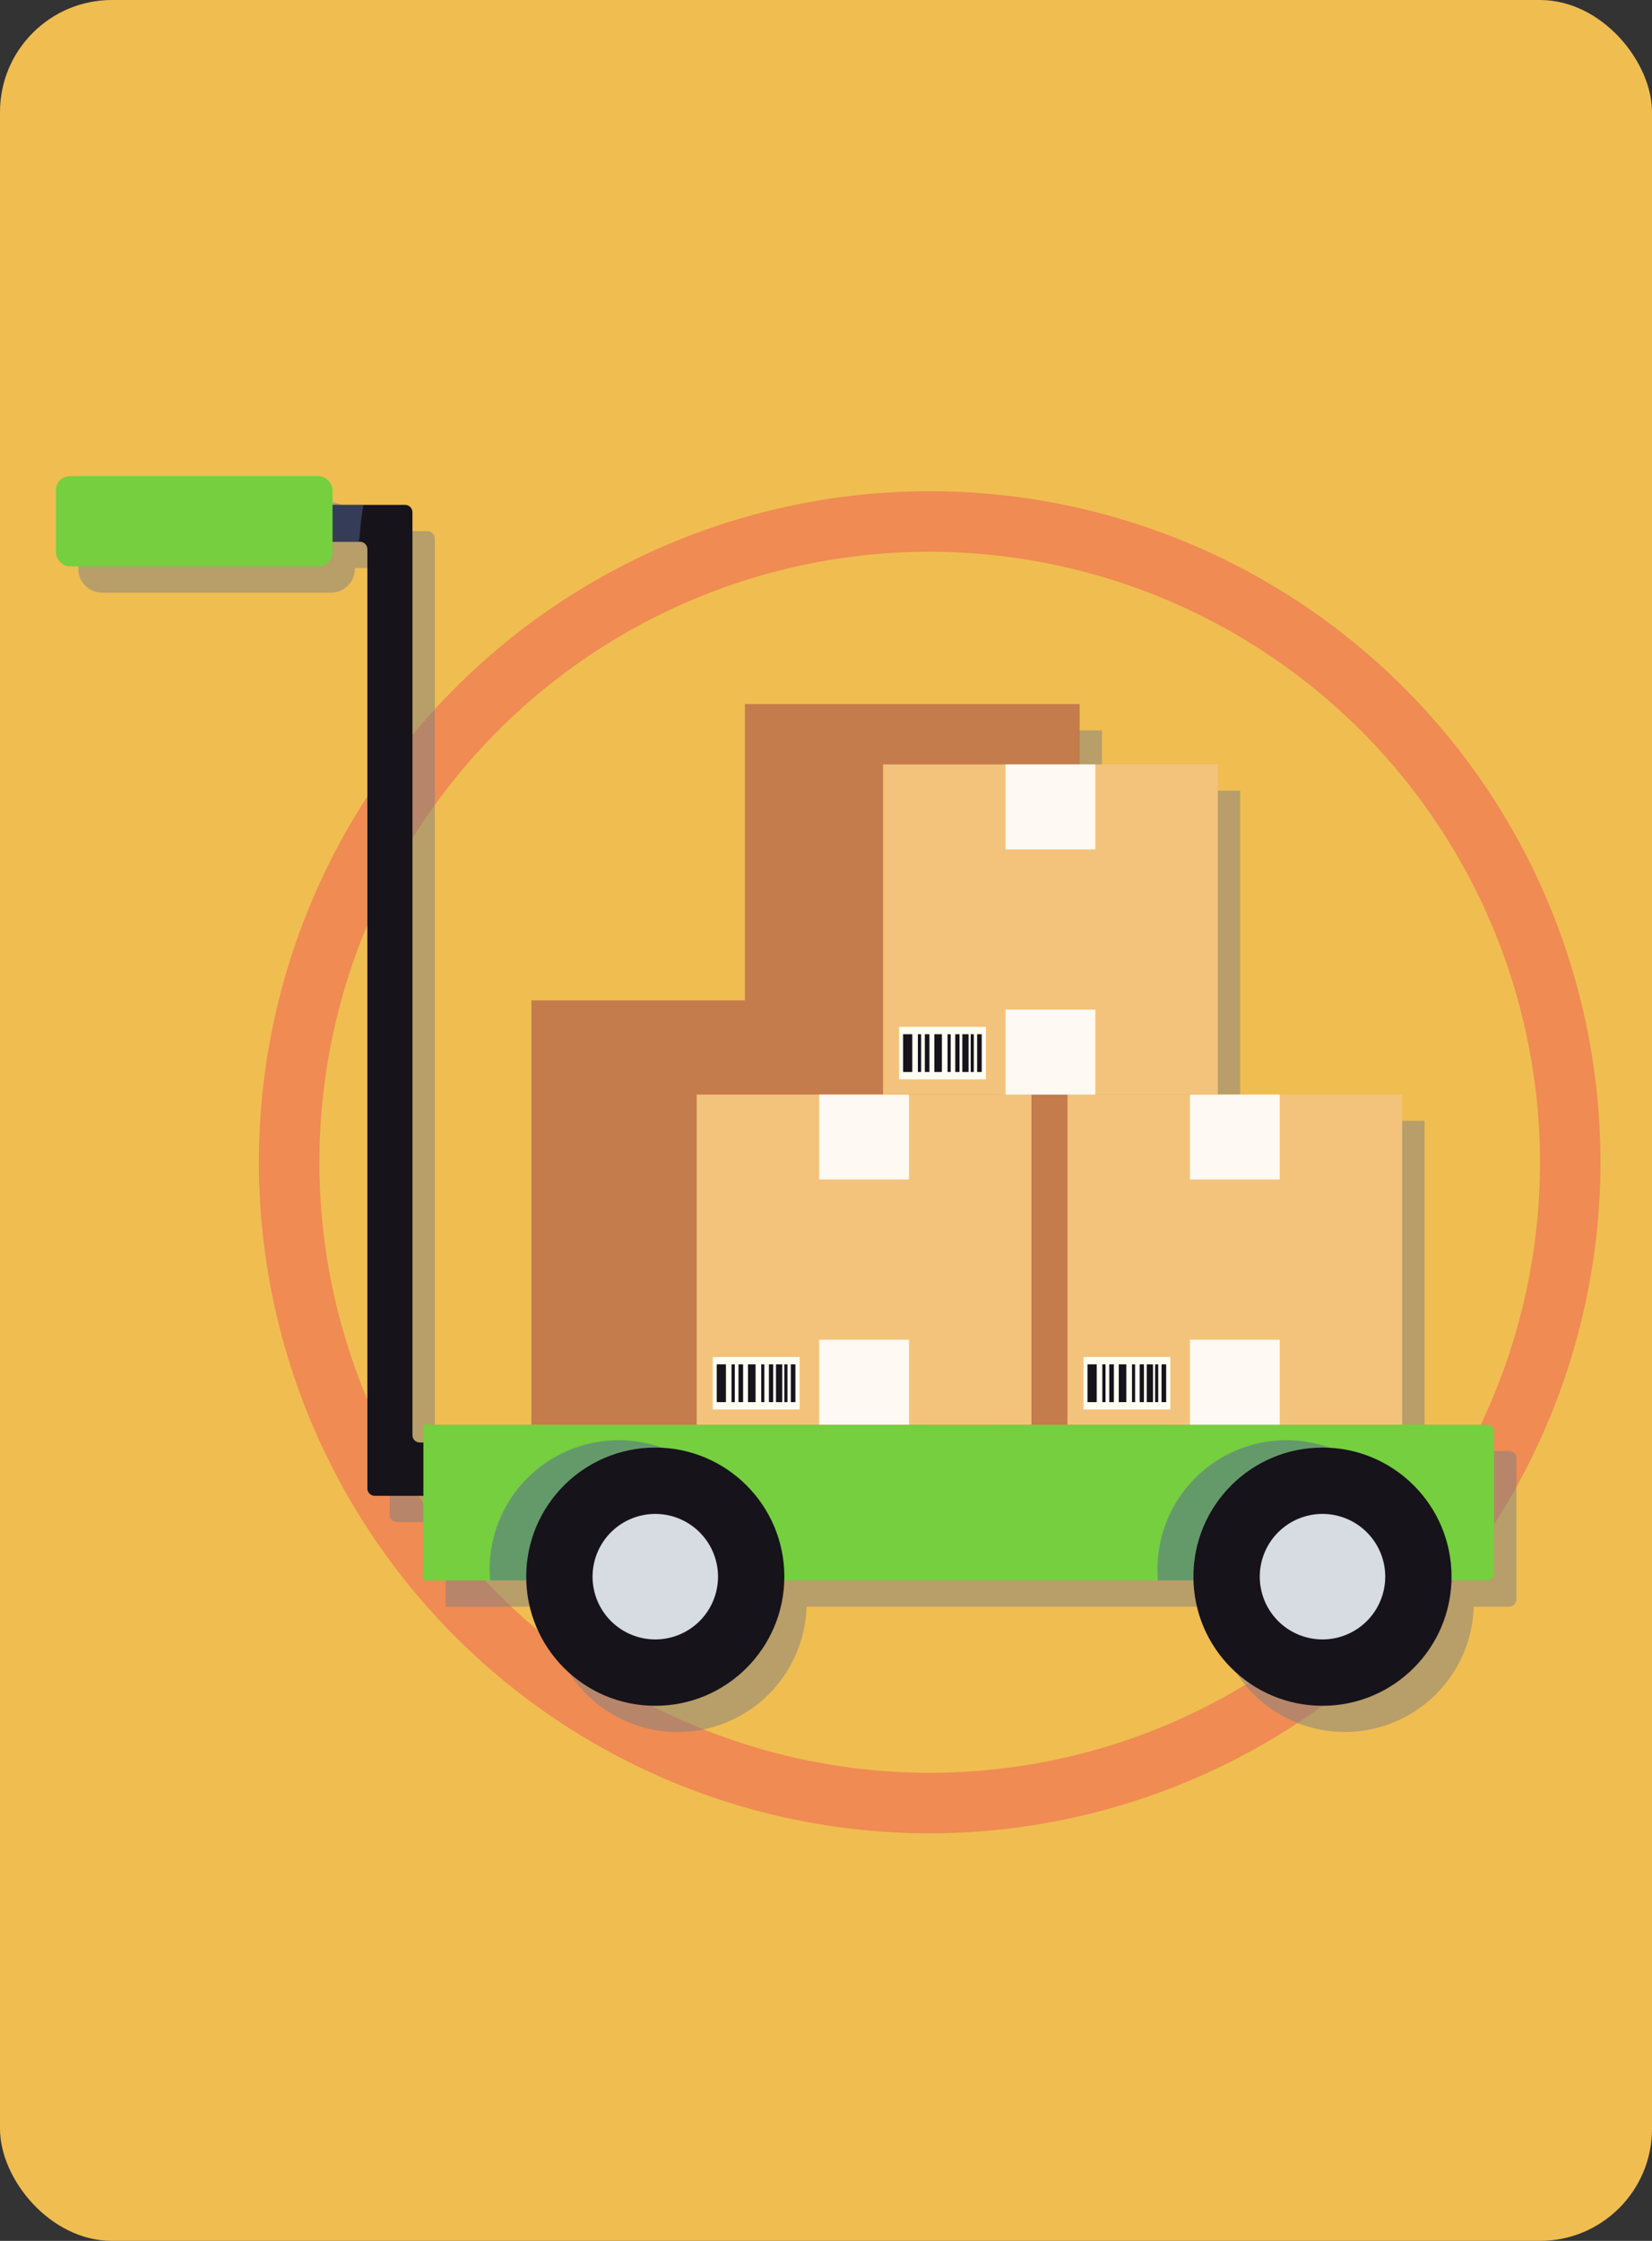 <svg xmlns="http://www.w3.org/2000/svg" width="295" height="400" viewBox="0 0 295 400">
  <rect x="0" y="0" width="295" height="400" fill="#333333" stroke="none"/>
  <g id="Grupo_1009734" data-name="Grupo 1009734" transform="translate(-810 -14826)">
    <rect id="Rectángulo_311772" data-name="Rectángulo 311772" width="295" height="400" rx="20" transform="translate(810 14826)" fill="#f0bd51"/>
    <g id="Grupo_1009640" data-name="Grupo 1009640" transform="translate(460.383 -1235.338)">
      <g id="Grupo_986531" data-name="Grupo 986531" transform="translate(395.856 16149.024)">
        <path id="Trazado_659337" data-name="Trazado 659337" d="M224.521,3774.067A119.782,119.782,0,1,1,344.3,3654.287,119.916,119.916,0,0,1,224.521,3774.067Zm0-228.762A108.981,108.981,0,1,0,333.5,3654.287,109.1,109.1,0,0,0,224.521,3545.305Z" transform="translate(-104.74 -3534.504)" fill="#ef8b53"/>
      </g>
      <g id="Grupo_986565" data-name="Grupo 986565" transform="translate(359.617 16146.338)">
        <path id="Trazado_659390" data-name="Trazado 659390" d="M334.982,3698.474h-15.07v-58.929H286.98v-58.93H262.312v-10.768H202.535v52.884H164.409v75.745H145.121v3.186H144.5a1.33,1.33,0,0,1-1.329-1.331V3535.616a1.33,1.33,0,0,0-1.33-1.329H128.9v-.856a4.265,4.265,0,0,0-4.265-4.265H83.781a4.265,4.265,0,0,0-4.265,4.265v7.563a4.266,4.266,0,0,0,4.265,4.267h40.853a4.266,4.266,0,0,0,4.265-4.267v-.123h4.89a1.328,1.328,0,0,1,1.329,1.329v167.641a1.329,1.329,0,0,0,1.33,1.329h8.672v15.1h18.4a23.022,23.022,0,0,0,46.025,0H282.66a23.022,23.022,0,0,0,46.025,0h6.3a1.33,1.33,0,0,0,1.331-1.33V3699.8A1.331,1.331,0,0,0,334.982,3698.474Z" transform="translate(-75.527 -3524.473)" fill="gray" opacity="0.5" style="mix-blend-mode: multiply;isolation: isolate"/>
        <g id="Grupo_986564" data-name="Grupo 986564">
          <g id="Grupo_986553" data-name="Grupo 986553">
            <path id="Trazado_659391" data-name="Trazado 659391" d="M131.467,3696.785h-6.98a1.33,1.33,0,0,1-1.33-1.329V3530.743a1.329,1.329,0,0,0-1.329-1.33H102.721a1.331,1.331,0,0,0-1.33,1.33v3.926a1.33,1.33,0,0,0,1.33,1.329h11.058a1.331,1.331,0,0,1,1.33,1.33v167.639a1.329,1.329,0,0,0,1.329,1.33h15.028Z" transform="translate(-59.506 -3524.292)" fill="#16131b"/>
            <path id="Trazado_659392" data-name="Trazado 659392" d="M304.946,3624.189H115.084v27.8H304.946a1.327,1.327,0,0,0,1.329-1.328V3625.52A1.33,1.33,0,0,0,304.946,3624.189Z" transform="translate(-49.478 -3454.882)" fill="#75cf3f"/>
            <path id="Trazado_659393" data-name="Trazado 659393" d="M113.732,3535.2a45.348,45.348,0,0,1,.686-5.767l.007-.021h-11.7a1.331,1.331,0,0,0-1.33,1.33v3.926a1.33,1.33,0,0,0,1.33,1.329h10.817C113.613,3535.678,113.679,3535.4,113.732,3535.2Z" transform="translate(-59.506 -3524.292)" fill="#546796" opacity="0.5" style="mix-blend-mode: multiply;isolation: isolate"/>
            <g id="Grupo_986552" data-name="Grupo 986552">
              <rect id="Rectángulo_310646" data-name="Rectángulo 310646" width="49.384" height="16.096" rx="2.463" fill="#75cf3f"/>
            </g>
            <path id="Trazado_659394" data-name="Trazado 659394" d="M144.959,3625.789a23.045,23.045,0,0,0-23.046,23.047c0,.667.045,1.326.1,1.978h45.892c.055-.652.1-1.311.1-1.978A23.046,23.046,0,0,0,144.959,3625.789Z" transform="translate(-44.477 -3453.711)" fill="#546796" opacity="0.5" style="mix-blend-mode: multiply;isolation: isolate"/>
            <circle id="Elipse_7741" data-name="Elipse 7741" cx="23.046" cy="23.046" r="23.046" transform="translate(83.969 173.393)" fill="#16131b"/>
            <path id="Trazado_659395" data-name="Trazado 659395" d="M154.923,3644.585a11.2,11.2,0,1,1-11.2-11.2A11.2,11.2,0,0,1,154.923,3644.585Z" transform="translate(-36.707 -3448.147)" fill="#d7dbe2"/>
            <path id="Trazado_659396" data-name="Trazado 659396" d="M213.795,3625.789a23.045,23.045,0,0,0-23.046,23.047c0,.667.043,1.326.1,1.978H236.74c.055-.652.1-1.311.1-1.978A23.045,23.045,0,0,0,213.795,3625.789Z" transform="translate(5.936 -3453.711)" fill="#546796" opacity="0.5" style="mix-blend-mode: multiply;isolation: isolate"/>
            <circle id="Elipse_7742" data-name="Elipse 7742" cx="23.046" cy="23.046" r="23.046" transform="translate(203.111 173.392)" fill="#16131b"/>
            <path id="Trazado_659397" data-name="Trazado 659397" d="M223.7,3644.585a11.2,11.2,0,1,1-11.2-11.2A11.2,11.2,0,0,1,223.7,3644.585Z" transform="translate(13.661 -3448.147)" fill="#d7dbe2"/>
          </g>
          <g id="Grupo_986563" data-name="Grupo 986563" transform="translate(84.894 40.68)">
            <path id="Trazado_659398" data-name="Trazado 659398" d="M224.119,3549.939H164.343v52.883H126.218v75.745h82.637v-69.7h15.264Z" transform="translate(-126.218 -3549.939)" fill="#c47c4c"/>
            <rect id="Rectángulo_310647" data-name="Rectángulo 310647" width="42.726" height="58.929" transform="translate(70.67 69.699)" fill="#c47c4c"/>
            <g id="Grupo_986556" data-name="Grupo 986556" transform="translate(29.521 69.699)">
              <rect id="Rectángulo_310648" data-name="Rectángulo 310648" width="59.776" height="58.929" fill="#f3c37c"/>
              <rect id="Rectángulo_310649" data-name="Rectángulo 310649" width="16.039" height="15.163" transform="translate(21.868)" fill="#fff" opacity="0.9"/>
              <rect id="Rectángulo_310650" data-name="Rectángulo 310650" width="16.039" height="15.163" transform="translate(21.868 43.766)" fill="#fff" opacity="0.9"/>
              <g id="Grupo_986555" data-name="Grupo 986555" transform="translate(2.865 46.846)">
                <rect id="Rectángulo_310651" data-name="Rectángulo 310651" width="15.508" height="9.369" fill="#fffff3"/>
                <g id="Grupo_986554" data-name="Grupo 986554" transform="translate(0.708 1.314)">
                  <rect id="Rectángulo_310652" data-name="Rectángulo 310652" width="1.646" height="6.742" fill="#16131b"/>
                  <rect id="Rectángulo_310653" data-name="Rectángulo 310653" width="0.577" height="6.742" transform="translate(2.645)" fill="#16131b"/>
                  <rect id="Rectángulo_310654" data-name="Rectángulo 310654" width="1.349" height="6.742" transform="translate(5.587)" fill="#16131b"/>
                  <rect id="Rectángulo_310655" data-name="Rectángulo 310655" width="0.823" height="6.742" transform="translate(3.886)" fill="#16131b"/>
                  <rect id="Rectángulo_310656" data-name="Rectángulo 310656" width="0.557" height="6.742" transform="translate(7.945)" fill="#16131b"/>
                  <rect id="Rectángulo_310657" data-name="Rectángulo 310657" width="1.115" height="6.742" transform="translate(10.581)" fill="#16131b"/>
                  <rect id="Rectángulo_310658" data-name="Rectángulo 310658" width="0.554" height="6.742" transform="translate(12.078)" fill="#16131b"/>
                  <rect id="Rectángulo_310659" data-name="Rectángulo 310659" width="0.764" height="6.742" transform="translate(9.317)" fill="#16131b"/>
                  <rect id="Rectángulo_310660" data-name="Rectángulo 310660" width="0.823" height="6.742" transform="translate(13.226)" fill="#16131b"/>
                </g>
              </g>
            </g>
            <g id="Grupo_986559" data-name="Grupo 986559" transform="translate(95.727 69.699)">
              <rect id="Rectángulo_310661" data-name="Rectángulo 310661" width="59.776" height="58.929" fill="#f3c37c"/>
              <rect id="Rectángulo_310662" data-name="Rectángulo 310662" width="16.039" height="15.163" transform="translate(21.869)" fill="#fff" opacity="0.9"/>
              <rect id="Rectángulo_310663" data-name="Rectángulo 310663" width="16.039" height="15.163" transform="translate(21.869 43.766)" fill="#fff" opacity="0.9"/>
              <g id="Grupo_986558" data-name="Grupo 986558" transform="translate(2.865 46.846)">
                <rect id="Rectángulo_310664" data-name="Rectángulo 310664" width="15.508" height="9.369" fill="#fffff3"/>
                <g id="Grupo_986557" data-name="Grupo 986557" transform="translate(0.709 1.314)">
                  <rect id="Rectángulo_310665" data-name="Rectángulo 310665" width="1.646" height="6.742" fill="#16131b"/>
                  <rect id="Rectángulo_310666" data-name="Rectángulo 310666" width="0.577" height="6.742" transform="translate(2.645)" fill="#16131b"/>
                  <rect id="Rectángulo_310667" data-name="Rectángulo 310667" width="1.349" height="6.742" transform="translate(5.587)" fill="#16131b"/>
                  <rect id="Rectángulo_310668" data-name="Rectángulo 310668" width="0.823" height="6.742" transform="translate(3.886)" fill="#16131b"/>
                  <rect id="Rectángulo_310669" data-name="Rectángulo 310669" width="0.557" height="6.742" transform="translate(7.945)" fill="#16131b"/>
                  <rect id="Rectángulo_310670" data-name="Rectángulo 310670" width="1.115" height="6.742" transform="translate(10.581)" fill="#16131b"/>
                  <rect id="Rectángulo_310671" data-name="Rectángulo 310671" width="0.554" height="6.742" transform="translate(12.078)" fill="#16131b"/>
                  <rect id="Rectángulo_310672" data-name="Rectángulo 310672" width="0.764" height="6.742" transform="translate(9.317)" fill="#16131b"/>
                  <rect id="Rectángulo_310673" data-name="Rectángulo 310673" width="0.823" height="6.742" transform="translate(13.226)" fill="#16131b"/>
                </g>
              </g>
            </g>
            <g id="Grupo_986562" data-name="Grupo 986562" transform="translate(62.794 10.769)">
              <rect id="Rectángulo_310674" data-name="Rectángulo 310674" width="59.776" height="58.93" fill="#f3c37c"/>
              <rect id="Rectángulo_310675" data-name="Rectángulo 310675" width="16.039" height="15.163" transform="translate(21.869)" fill="#fff" opacity="0.9"/>
              <rect id="Rectángulo_310676" data-name="Rectángulo 310676" width="16.039" height="15.163" transform="translate(21.869 43.766)" fill="#fff" opacity="0.9"/>
              <g id="Grupo_986561" data-name="Grupo 986561" transform="translate(2.865 46.846)">
                <rect id="Rectángulo_310677" data-name="Rectángulo 310677" width="15.508" height="9.369" fill="#fffff3"/>
                <g id="Grupo_986560" data-name="Grupo 986560" transform="translate(0.709 1.314)">
                  <rect id="Rectángulo_310678" data-name="Rectángulo 310678" width="1.646" height="6.742" fill="#16131b"/>
                  <rect id="Rectángulo_310679" data-name="Rectángulo 310679" width="0.577" height="6.742" transform="translate(2.645)" fill="#16131b"/>
                  <rect id="Rectángulo_310680" data-name="Rectángulo 310680" width="1.349" height="6.742" transform="translate(5.587)" fill="#16131b"/>
                  <rect id="Rectángulo_310681" data-name="Rectángulo 310681" width="0.823" height="6.742" transform="translate(3.886)" fill="#16131b"/>
                  <rect id="Rectángulo_310682" data-name="Rectángulo 310682" width="0.558" height="6.742" transform="translate(7.945)" fill="#16131b"/>
                  <rect id="Rectángulo_310683" data-name="Rectángulo 310683" width="1.115" height="6.742" transform="translate(10.581)" fill="#16131b"/>
                  <rect id="Rectángulo_310684" data-name="Rectángulo 310684" width="0.554" height="6.742" transform="translate(12.078)" fill="#16131b"/>
                  <rect id="Rectángulo_310685" data-name="Rectángulo 310685" width="0.764" height="6.742" transform="translate(9.317)" fill="#16131b"/>
                  <rect id="Rectángulo_310686" data-name="Rectángulo 310686" width="0.823" height="6.742" transform="translate(13.225)" fill="#16131b"/>
                </g>
              </g>
            </g>
          </g>
        </g>
      </g>
    </g>
  </g>
</svg>
